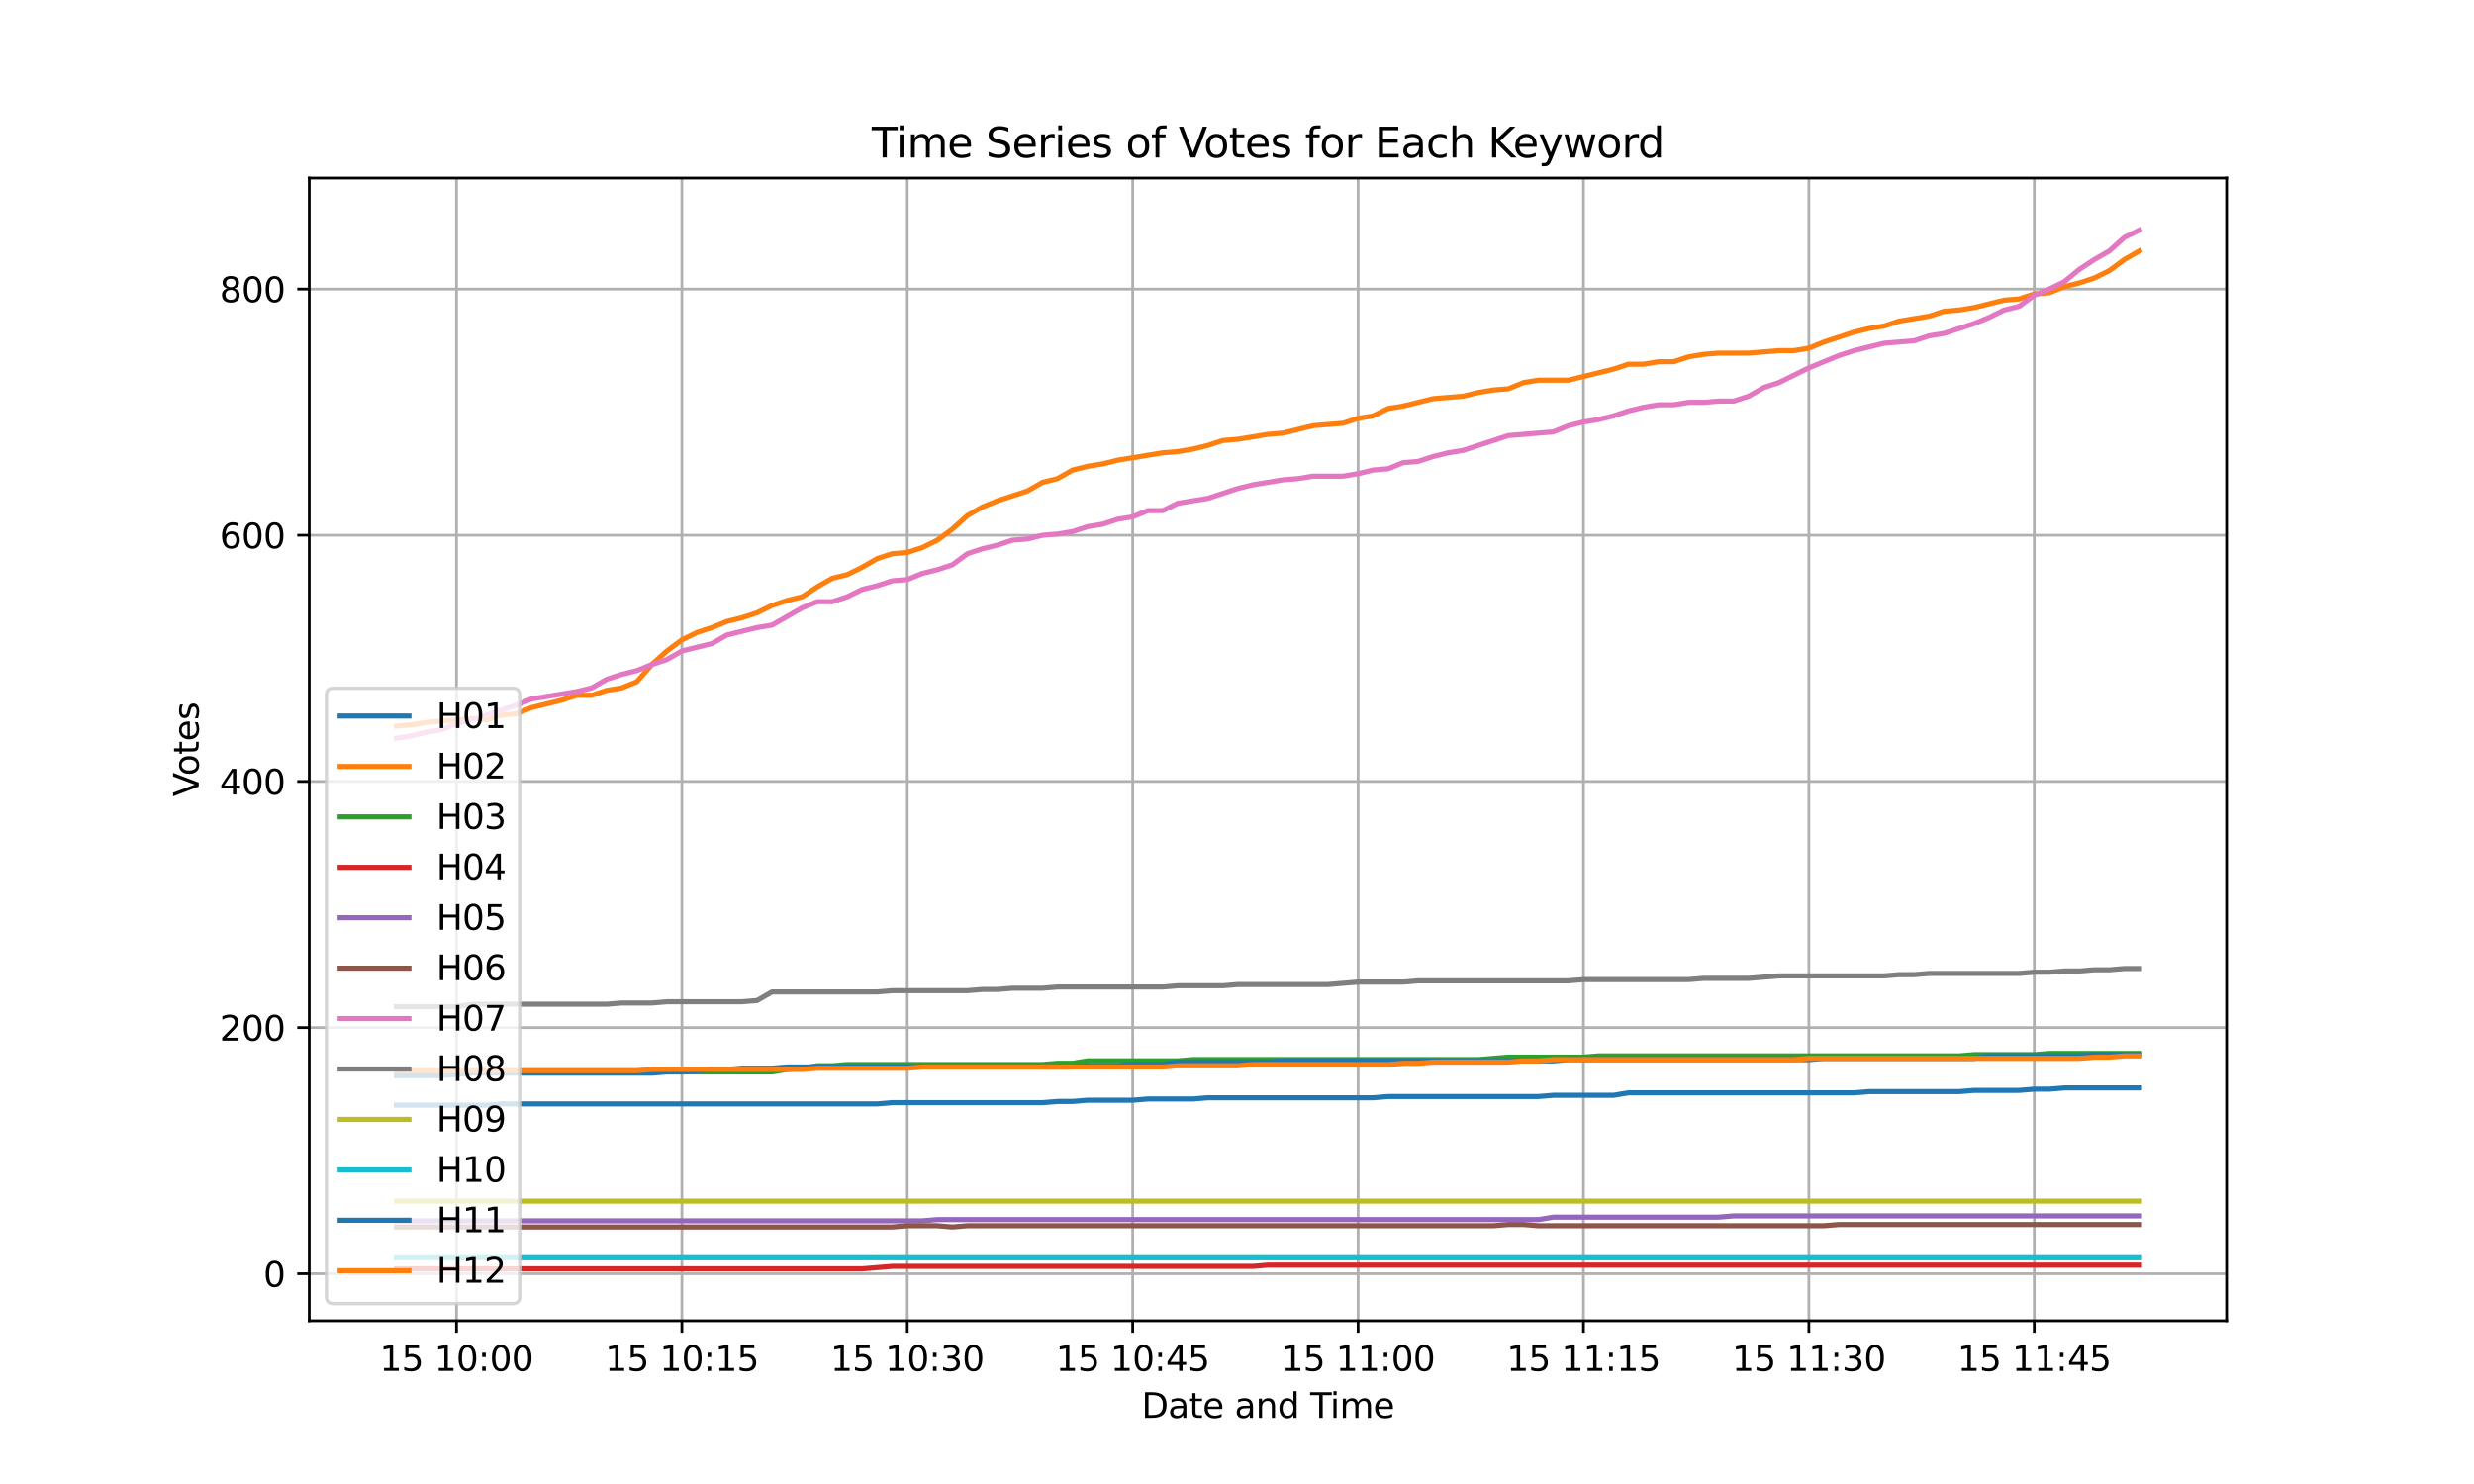 <?xml version="1.0" encoding="utf-8" standalone="no"?>
<!DOCTYPE svg PUBLIC "-//W3C//DTD SVG 1.1//EN"
  "http://www.w3.org/Graphics/SVG/1.1/DTD/svg11.dtd">
<svg xmlns:xlink="http://www.w3.org/1999/xlink" width="720pt" height="432pt" viewBox="0 0 720 432" xmlns="http://www.w3.org/2000/svg" version="1.1">
 <defs>
  <style type="text/css">*{stroke-linejoin: round; stroke-linecap: butt}</style>
 </defs>
 <g id="figure_1">
  <g id="patch_1">
   <path d="M 0 432 
L 720 432 
L 720 0 
L 0 0 
z
" style="fill: #ffffff"/>
  </g>
  <g id="axes_1">
   <g id="patch_2">
    <path d="M 90 384.48 
L 648 384.48 
L 648 51.84 
L 90 51.84 
z
" style="fill: #ffffff"/>
   </g>
   <g id="matplotlib.axis_1">
    <g id="xtick_1">
     <g id="line2d_1">
      <path d="M 132.856 384.48 
L 132.856 51.84 
" clip-path="url(#pb97bf80391)" style="fill: none; stroke: #b0b0b0; stroke-width: 0.8; stroke-linecap: square"/>
     </g>
     <g id="line2d_2">
      <defs>
       <path id="m106077963f" d="M 0 0 
L 0 3.5 
" style="stroke: #000000; stroke-width: 0.8"/>
      </defs>
      <g>
       <use xlink:href="#m106077963f" x="132.856" y="384.48" style="stroke: #000000; stroke-width: 0.8"/>
      </g>
     </g>
     <g id="text_1">
      <!-- 15 10:00 -->
      <g transform="translate(110.495 399.078) scale(0.1 -0.1)">
       <defs>
        <path id="DejaVuSans-31" d="M 794 531 
L 1825 531 
L 1825 4091 
L 703 3866 
L 703 4441 
L 1819 4666 
L 2450 4666 
L 2450 531 
L 3481 531 
L 3481 0 
L 794 0 
L 794 531 
z
" transform="scale(0.016)"/>
        <path id="DejaVuSans-35" d="M 691 4666 
L 3169 4666 
L 3169 4134 
L 1269 4134 
L 1269 2991 
Q 1406 3038 1543 3061 
Q 1681 3084 1819 3084 
Q 2600 3084 3056 2656 
Q 3513 2228 3513 1497 
Q 3513 744 3044 326 
Q 2575 -91 1722 -91 
Q 1428 -91 1123 -41 
Q 819 9 494 109 
L 494 744 
Q 775 591 1075 516 
Q 1375 441 1709 441 
Q 2250 441 2565 725 
Q 2881 1009 2881 1497 
Q 2881 1984 2565 2268 
Q 2250 2553 1709 2553 
Q 1456 2553 1204 2497 
Q 953 2441 691 2322 
L 691 4666 
z
" transform="scale(0.016)"/>
        <path id="DejaVuSans-20" transform="scale(0.016)"/>
        <path id="DejaVuSans-30" d="M 2034 4250 
Q 1547 4250 1301 3770 
Q 1056 3291 1056 2328 
Q 1056 1369 1301 889 
Q 1547 409 2034 409 
Q 2525 409 2770 889 
Q 3016 1369 3016 2328 
Q 3016 3291 2770 3770 
Q 2525 4250 2034 4250 
z
M 2034 4750 
Q 2819 4750 3233 4129 
Q 3647 3509 3647 2328 
Q 3647 1150 3233 529 
Q 2819 -91 2034 -91 
Q 1250 -91 836 529 
Q 422 1150 422 2328 
Q 422 3509 836 4129 
Q 1250 4750 2034 4750 
z
" transform="scale(0.016)"/>
        <path id="DejaVuSans-3a" d="M 750 794 
L 1409 794 
L 1409 0 
L 750 0 
L 750 794 
z
M 750 3309 
L 1409 3309 
L 1409 2516 
L 750 2516 
L 750 3309 
z
" transform="scale(0.016)"/>
       </defs>
       <use xlink:href="#DejaVuSans-31"/>
       <use xlink:href="#DejaVuSans-35" transform="translate(63.623 0)"/>
       <use xlink:href="#DejaVuSans-20" transform="translate(127.246 0)"/>
       <use xlink:href="#DejaVuSans-31" transform="translate(159.033 0)"/>
       <use xlink:href="#DejaVuSans-30" transform="translate(222.656 0)"/>
       <use xlink:href="#DejaVuSans-3a" transform="translate(286.279 0)"/>
       <use xlink:href="#DejaVuSans-30" transform="translate(319.971 0)"/>
       <use xlink:href="#DejaVuSans-30" transform="translate(383.594 0)"/>
      </g>
     </g>
    </g>
    <g id="xtick_2">
     <g id="line2d_3">
      <path d="M 198.451 384.48 
L 198.451 51.84 
" clip-path="url(#pb97bf80391)" style="fill: none; stroke: #b0b0b0; stroke-width: 0.8; stroke-linecap: square"/>
     </g>
     <g id="line2d_4">
      <g>
       <use xlink:href="#m106077963f" x="198.451" y="384.48" style="stroke: #000000; stroke-width: 0.8"/>
      </g>
     </g>
     <g id="text_2">
      <!-- 15 10:15 -->
      <g transform="translate(176.09 399.078) scale(0.1 -0.1)">
       <use xlink:href="#DejaVuSans-31"/>
       <use xlink:href="#DejaVuSans-35" transform="translate(63.623 0)"/>
       <use xlink:href="#DejaVuSans-20" transform="translate(127.246 0)"/>
       <use xlink:href="#DejaVuSans-31" transform="translate(159.033 0)"/>
       <use xlink:href="#DejaVuSans-30" transform="translate(222.656 0)"/>
       <use xlink:href="#DejaVuSans-3a" transform="translate(286.279 0)"/>
       <use xlink:href="#DejaVuSans-31" transform="translate(319.971 0)"/>
       <use xlink:href="#DejaVuSans-35" transform="translate(383.594 0)"/>
      </g>
     </g>
    </g>
    <g id="xtick_3">
     <g id="line2d_5">
      <path d="M 264.047 384.48 
L 264.047 51.84 
" clip-path="url(#pb97bf80391)" style="fill: none; stroke: #b0b0b0; stroke-width: 0.8; stroke-linecap: square"/>
     </g>
     <g id="line2d_6">
      <g>
       <use xlink:href="#m106077963f" x="264.047" y="384.48" style="stroke: #000000; stroke-width: 0.8"/>
      </g>
     </g>
     <g id="text_3">
      <!-- 15 10:30 -->
      <g transform="translate(241.686 399.078) scale(0.1 -0.1)">
       <defs>
        <path id="DejaVuSans-33" d="M 2597 2516 
Q 3050 2419 3304 2112 
Q 3559 1806 3559 1356 
Q 3559 666 3084 287 
Q 2609 -91 1734 -91 
Q 1441 -91 1130 -33 
Q 819 25 488 141 
L 488 750 
Q 750 597 1062 519 
Q 1375 441 1716 441 
Q 2309 441 2620 675 
Q 2931 909 2931 1356 
Q 2931 1769 2642 2001 
Q 2353 2234 1838 2234 
L 1294 2234 
L 1294 2753 
L 1863 2753 
Q 2328 2753 2575 2939 
Q 2822 3125 2822 3475 
Q 2822 3834 2567 4026 
Q 2313 4219 1838 4219 
Q 1578 4219 1281 4162 
Q 984 4106 628 3988 
L 628 4550 
Q 988 4650 1302 4700 
Q 1616 4750 1894 4750 
Q 2613 4750 3031 4423 
Q 3450 4097 3450 3541 
Q 3450 3153 3228 2886 
Q 3006 2619 2597 2516 
z
" transform="scale(0.016)"/>
       </defs>
       <use xlink:href="#DejaVuSans-31"/>
       <use xlink:href="#DejaVuSans-35" transform="translate(63.623 0)"/>
       <use xlink:href="#DejaVuSans-20" transform="translate(127.246 0)"/>
       <use xlink:href="#DejaVuSans-31" transform="translate(159.033 0)"/>
       <use xlink:href="#DejaVuSans-30" transform="translate(222.656 0)"/>
       <use xlink:href="#DejaVuSans-3a" transform="translate(286.279 0)"/>
       <use xlink:href="#DejaVuSans-33" transform="translate(319.971 0)"/>
       <use xlink:href="#DejaVuSans-30" transform="translate(383.594 0)"/>
      </g>
     </g>
    </g>
    <g id="xtick_4">
     <g id="line2d_7">
      <path d="M 329.643 384.48 
L 329.643 51.84 
" clip-path="url(#pb97bf80391)" style="fill: none; stroke: #b0b0b0; stroke-width: 0.8; stroke-linecap: square"/>
     </g>
     <g id="line2d_8">
      <g>
       <use xlink:href="#m106077963f" x="329.643" y="384.48" style="stroke: #000000; stroke-width: 0.8"/>
      </g>
     </g>
     <g id="text_4">
      <!-- 15 10:45 -->
      <g transform="translate(307.282 399.078) scale(0.1 -0.1)">
       <defs>
        <path id="DejaVuSans-34" d="M 2419 4116 
L 825 1625 
L 2419 1625 
L 2419 4116 
z
M 2253 4666 
L 3047 4666 
L 3047 1625 
L 3713 1625 
L 3713 1100 
L 3047 1100 
L 3047 0 
L 2419 0 
L 2419 1100 
L 313 1100 
L 313 1709 
L 2253 4666 
z
" transform="scale(0.016)"/>
       </defs>
       <use xlink:href="#DejaVuSans-31"/>
       <use xlink:href="#DejaVuSans-35" transform="translate(63.623 0)"/>
       <use xlink:href="#DejaVuSans-20" transform="translate(127.246 0)"/>
       <use xlink:href="#DejaVuSans-31" transform="translate(159.033 0)"/>
       <use xlink:href="#DejaVuSans-30" transform="translate(222.656 0)"/>
       <use xlink:href="#DejaVuSans-3a" transform="translate(286.279 0)"/>
       <use xlink:href="#DejaVuSans-34" transform="translate(319.971 0)"/>
       <use xlink:href="#DejaVuSans-35" transform="translate(383.594 0)"/>
      </g>
     </g>
    </g>
    <g id="xtick_5">
     <g id="line2d_9">
      <path d="M 395.238 384.48 
L 395.238 51.84 
" clip-path="url(#pb97bf80391)" style="fill: none; stroke: #b0b0b0; stroke-width: 0.8; stroke-linecap: square"/>
     </g>
     <g id="line2d_10">
      <g>
       <use xlink:href="#m106077963f" x="395.238" y="384.48" style="stroke: #000000; stroke-width: 0.8"/>
      </g>
     </g>
     <g id="text_5">
      <!-- 15 11:00 -->
      <g transform="translate(372.877 399.078) scale(0.1 -0.1)">
       <use xlink:href="#DejaVuSans-31"/>
       <use xlink:href="#DejaVuSans-35" transform="translate(63.623 0)"/>
       <use xlink:href="#DejaVuSans-20" transform="translate(127.246 0)"/>
       <use xlink:href="#DejaVuSans-31" transform="translate(159.033 0)"/>
       <use xlink:href="#DejaVuSans-31" transform="translate(222.656 0)"/>
       <use xlink:href="#DejaVuSans-3a" transform="translate(286.279 0)"/>
       <use xlink:href="#DejaVuSans-30" transform="translate(319.971 0)"/>
       <use xlink:href="#DejaVuSans-30" transform="translate(383.594 0)"/>
      </g>
     </g>
    </g>
    <g id="xtick_6">
     <g id="line2d_11">
      <path d="M 460.834 384.48 
L 460.834 51.84 
" clip-path="url(#pb97bf80391)" style="fill: none; stroke: #b0b0b0; stroke-width: 0.8; stroke-linecap: square"/>
     </g>
     <g id="line2d_12">
      <g>
       <use xlink:href="#m106077963f" x="460.834" y="384.48" style="stroke: #000000; stroke-width: 0.8"/>
      </g>
     </g>
     <g id="text_6">
      <!-- 15 11:15 -->
      <g transform="translate(438.473 399.078) scale(0.1 -0.1)">
       <use xlink:href="#DejaVuSans-31"/>
       <use xlink:href="#DejaVuSans-35" transform="translate(63.623 0)"/>
       <use xlink:href="#DejaVuSans-20" transform="translate(127.246 0)"/>
       <use xlink:href="#DejaVuSans-31" transform="translate(159.033 0)"/>
       <use xlink:href="#DejaVuSans-31" transform="translate(222.656 0)"/>
       <use xlink:href="#DejaVuSans-3a" transform="translate(286.279 0)"/>
       <use xlink:href="#DejaVuSans-31" transform="translate(319.971 0)"/>
       <use xlink:href="#DejaVuSans-35" transform="translate(383.594 0)"/>
      </g>
     </g>
    </g>
    <g id="xtick_7">
     <g id="line2d_13">
      <path d="M 526.429 384.48 
L 526.429 51.84 
" clip-path="url(#pb97bf80391)" style="fill: none; stroke: #b0b0b0; stroke-width: 0.8; stroke-linecap: square"/>
     </g>
     <g id="line2d_14">
      <g>
       <use xlink:href="#m106077963f" x="526.429" y="384.48" style="stroke: #000000; stroke-width: 0.8"/>
      </g>
     </g>
     <g id="text_7">
      <!-- 15 11:30 -->
      <g transform="translate(504.069 399.078) scale(0.1 -0.1)">
       <use xlink:href="#DejaVuSans-31"/>
       <use xlink:href="#DejaVuSans-35" transform="translate(63.623 0)"/>
       <use xlink:href="#DejaVuSans-20" transform="translate(127.246 0)"/>
       <use xlink:href="#DejaVuSans-31" transform="translate(159.033 0)"/>
       <use xlink:href="#DejaVuSans-31" transform="translate(222.656 0)"/>
       <use xlink:href="#DejaVuSans-3a" transform="translate(286.279 0)"/>
       <use xlink:href="#DejaVuSans-33" transform="translate(319.971 0)"/>
       <use xlink:href="#DejaVuSans-30" transform="translate(383.594 0)"/>
      </g>
     </g>
    </g>
    <g id="xtick_8">
     <g id="line2d_15">
      <path d="M 592.025 384.48 
L 592.025 51.84 
" clip-path="url(#pb97bf80391)" style="fill: none; stroke: #b0b0b0; stroke-width: 0.8; stroke-linecap: square"/>
     </g>
     <g id="line2d_16">
      <g>
       <use xlink:href="#m106077963f" x="592.025" y="384.48" style="stroke: #000000; stroke-width: 0.8"/>
      </g>
     </g>
     <g id="text_8">
      <!-- 15 11:45 -->
      <g transform="translate(569.664 399.078) scale(0.1 -0.1)">
       <use xlink:href="#DejaVuSans-31"/>
       <use xlink:href="#DejaVuSans-35" transform="translate(63.623 0)"/>
       <use xlink:href="#DejaVuSans-20" transform="translate(127.246 0)"/>
       <use xlink:href="#DejaVuSans-31" transform="translate(159.033 0)"/>
       <use xlink:href="#DejaVuSans-31" transform="translate(222.656 0)"/>
       <use xlink:href="#DejaVuSans-3a" transform="translate(286.279 0)"/>
       <use xlink:href="#DejaVuSans-34" transform="translate(319.971 0)"/>
       <use xlink:href="#DejaVuSans-35" transform="translate(383.594 0)"/>
      </g>
     </g>
    </g>
    <g id="text_9">
     <!-- Date and Time -->
     <g transform="translate(332.23 412.757) scale(0.1 -0.1)">
      <defs>
       <path id="DejaVuSans-44" d="M 1259 4147 
L 1259 519 
L 2022 519 
Q 2988 519 3436 956 
Q 3884 1394 3884 2338 
Q 3884 3275 3436 3711 
Q 2988 4147 2022 4147 
L 1259 4147 
z
M 628 4666 
L 1925 4666 
Q 3281 4666 3915 4102 
Q 4550 3538 4550 2338 
Q 4550 1131 3912 565 
Q 3275 0 1925 0 
L 628 0 
L 628 4666 
z
" transform="scale(0.016)"/>
       <path id="DejaVuSans-61" d="M 2194 1759 
Q 1497 1759 1228 1600 
Q 959 1441 959 1056 
Q 959 750 1161 570 
Q 1363 391 1709 391 
Q 2188 391 2477 730 
Q 2766 1069 2766 1631 
L 2766 1759 
L 2194 1759 
z
M 3341 1997 
L 3341 0 
L 2766 0 
L 2766 531 
Q 2569 213 2275 61 
Q 1981 -91 1556 -91 
Q 1019 -91 701 211 
Q 384 513 384 1019 
Q 384 1609 779 1909 
Q 1175 2209 1959 2209 
L 2766 2209 
L 2766 2266 
Q 2766 2663 2505 2880 
Q 2244 3097 1772 3097 
Q 1472 3097 1187 3025 
Q 903 2953 641 2809 
L 641 3341 
Q 956 3463 1253 3523 
Q 1550 3584 1831 3584 
Q 2591 3584 2966 3190 
Q 3341 2797 3341 1997 
z
" transform="scale(0.016)"/>
       <path id="DejaVuSans-74" d="M 1172 4494 
L 1172 3500 
L 2356 3500 
L 2356 3053 
L 1172 3053 
L 1172 1153 
Q 1172 725 1289 603 
Q 1406 481 1766 481 
L 2356 481 
L 2356 0 
L 1766 0 
Q 1100 0 847 248 
Q 594 497 594 1153 
L 594 3053 
L 172 3053 
L 172 3500 
L 594 3500 
L 594 4494 
L 1172 4494 
z
" transform="scale(0.016)"/>
       <path id="DejaVuSans-65" d="M 3597 1894 
L 3597 1613 
L 953 1613 
Q 991 1019 1311 708 
Q 1631 397 2203 397 
Q 2534 397 2845 478 
Q 3156 559 3463 722 
L 3463 178 
Q 3153 47 2828 -22 
Q 2503 -91 2169 -91 
Q 1331 -91 842 396 
Q 353 884 353 1716 
Q 353 2575 817 3079 
Q 1281 3584 2069 3584 
Q 2775 3584 3186 3129 
Q 3597 2675 3597 1894 
z
M 3022 2063 
Q 3016 2534 2758 2815 
Q 2500 3097 2075 3097 
Q 1594 3097 1305 2825 
Q 1016 2553 972 2059 
L 3022 2063 
z
" transform="scale(0.016)"/>
       <path id="DejaVuSans-6e" d="M 3513 2113 
L 3513 0 
L 2938 0 
L 2938 2094 
Q 2938 2591 2744 2837 
Q 2550 3084 2163 3084 
Q 1697 3084 1428 2787 
Q 1159 2491 1159 1978 
L 1159 0 
L 581 0 
L 581 3500 
L 1159 3500 
L 1159 2956 
Q 1366 3272 1645 3428 
Q 1925 3584 2291 3584 
Q 2894 3584 3203 3211 
Q 3513 2838 3513 2113 
z
" transform="scale(0.016)"/>
       <path id="DejaVuSans-64" d="M 2906 2969 
L 2906 4863 
L 3481 4863 
L 3481 0 
L 2906 0 
L 2906 525 
Q 2725 213 2448 61 
Q 2172 -91 1784 -91 
Q 1150 -91 751 415 
Q 353 922 353 1747 
Q 353 2572 751 3078 
Q 1150 3584 1784 3584 
Q 2172 3584 2448 3432 
Q 2725 3281 2906 2969 
z
M 947 1747 
Q 947 1113 1208 752 
Q 1469 391 1925 391 
Q 2381 391 2643 752 
Q 2906 1113 2906 1747 
Q 2906 2381 2643 2742 
Q 2381 3103 1925 3103 
Q 1469 3103 1208 2742 
Q 947 2381 947 1747 
z
" transform="scale(0.016)"/>
       <path id="DejaVuSans-54" d="M -19 4666 
L 3928 4666 
L 3928 4134 
L 2272 4134 
L 2272 0 
L 1638 0 
L 1638 4134 
L -19 4134 
L -19 4666 
z
" transform="scale(0.016)"/>
       <path id="DejaVuSans-69" d="M 603 3500 
L 1178 3500 
L 1178 0 
L 603 0 
L 603 3500 
z
M 603 4863 
L 1178 4863 
L 1178 4134 
L 603 4134 
L 603 4863 
z
" transform="scale(0.016)"/>
       <path id="DejaVuSans-6d" d="M 3328 2828 
Q 3544 3216 3844 3400 
Q 4144 3584 4550 3584 
Q 5097 3584 5394 3201 
Q 5691 2819 5691 2113 
L 5691 0 
L 5113 0 
L 5113 2094 
Q 5113 2597 4934 2840 
Q 4756 3084 4391 3084 
Q 3944 3084 3684 2787 
Q 3425 2491 3425 1978 
L 3425 0 
L 2847 0 
L 2847 2094 
Q 2847 2600 2669 2842 
Q 2491 3084 2119 3084 
Q 1678 3084 1418 2786 
Q 1159 2488 1159 1978 
L 1159 0 
L 581 0 
L 581 3500 
L 1159 3500 
L 1159 2956 
Q 1356 3278 1631 3431 
Q 1906 3584 2284 3584 
Q 2666 3584 2933 3390 
Q 3200 3197 3328 2828 
z
" transform="scale(0.016)"/>
      </defs>
      <use xlink:href="#DejaVuSans-44"/>
      <use xlink:href="#DejaVuSans-61" transform="translate(77.002 0)"/>
      <use xlink:href="#DejaVuSans-74" transform="translate(138.281 0)"/>
      <use xlink:href="#DejaVuSans-65" transform="translate(177.49 0)"/>
      <use xlink:href="#DejaVuSans-20" transform="translate(239.014 0)"/>
      <use xlink:href="#DejaVuSans-61" transform="translate(270.801 0)"/>
      <use xlink:href="#DejaVuSans-6e" transform="translate(332.08 0)"/>
      <use xlink:href="#DejaVuSans-64" transform="translate(395.459 0)"/>
      <use xlink:href="#DejaVuSans-20" transform="translate(458.936 0)"/>
      <use xlink:href="#DejaVuSans-54" transform="translate(490.723 0)"/>
      <use xlink:href="#DejaVuSans-69" transform="translate(548.682 0)"/>
      <use xlink:href="#DejaVuSans-6d" transform="translate(576.465 0)"/>
      <use xlink:href="#DejaVuSans-65" transform="translate(673.877 0)"/>
     </g>
    </g>
   </g>
   <g id="matplotlib.axis_2">
    <g id="ytick_1">
     <g id="line2d_17">
      <path d="M 90 370.793 
L 648 370.793 
" clip-path="url(#pb97bf80391)" style="fill: none; stroke: #b0b0b0; stroke-width: 0.8; stroke-linecap: square"/>
     </g>
     <g id="line2d_18">
      <defs>
       <path id="m6773880aab" d="M 0 0 
L -3.5 0 
" style="stroke: #000000; stroke-width: 0.8"/>
      </defs>
      <g>
       <use xlink:href="#m6773880aab" x="90" y="370.793" style="stroke: #000000; stroke-width: 0.8"/>
      </g>
     </g>
     <g id="text_10">
      <!-- 0 -->
      <g transform="translate(76.638 374.592) scale(0.1 -0.1)">
       <use xlink:href="#DejaVuSans-30"/>
      </g>
     </g>
    </g>
    <g id="ytick_2">
     <g id="line2d_19">
      <path d="M 90 299.134 
L 648 299.134 
" clip-path="url(#pb97bf80391)" style="fill: none; stroke: #b0b0b0; stroke-width: 0.8; stroke-linecap: square"/>
     </g>
     <g id="line2d_20">
      <g>
       <use xlink:href="#m6773880aab" x="90" y="299.134" style="stroke: #000000; stroke-width: 0.8"/>
      </g>
     </g>
     <g id="text_11">
      <!-- 200 -->
      <g transform="translate(63.913 302.934) scale(0.1 -0.1)">
       <defs>
        <path id="DejaVuSans-32" d="M 1228 531 
L 3431 531 
L 3431 0 
L 469 0 
L 469 531 
Q 828 903 1448 1529 
Q 2069 2156 2228 2338 
Q 2531 2678 2651 2914 
Q 2772 3150 2772 3378 
Q 2772 3750 2511 3984 
Q 2250 4219 1831 4219 
Q 1534 4219 1204 4116 
Q 875 4013 500 3803 
L 500 4441 
Q 881 4594 1212 4672 
Q 1544 4750 1819 4750 
Q 2544 4750 2975 4387 
Q 3406 4025 3406 3419 
Q 3406 3131 3298 2873 
Q 3191 2616 2906 2266 
Q 2828 2175 2409 1742 
Q 1991 1309 1228 531 
z
" transform="scale(0.016)"/>
       </defs>
       <use xlink:href="#DejaVuSans-32"/>
       <use xlink:href="#DejaVuSans-30" transform="translate(63.623 0)"/>
       <use xlink:href="#DejaVuSans-30" transform="translate(127.246 0)"/>
      </g>
     </g>
    </g>
    <g id="ytick_3">
     <g id="line2d_21">
      <path d="M 90 227.476 
L 648 227.476 
" clip-path="url(#pb97bf80391)" style="fill: none; stroke: #b0b0b0; stroke-width: 0.8; stroke-linecap: square"/>
     </g>
     <g id="line2d_22">
      <g>
       <use xlink:href="#m6773880aab" x="90" y="227.476" style="stroke: #000000; stroke-width: 0.8"/>
      </g>
     </g>
     <g id="text_12">
      <!-- 400 -->
      <g transform="translate(63.913 231.275) scale(0.1 -0.1)">
       <use xlink:href="#DejaVuSans-34"/>
       <use xlink:href="#DejaVuSans-30" transform="translate(63.623 0)"/>
       <use xlink:href="#DejaVuSans-30" transform="translate(127.246 0)"/>
      </g>
     </g>
    </g>
    <g id="ytick_4">
     <g id="line2d_23">
      <path d="M 90 155.817 
L 648 155.817 
" clip-path="url(#pb97bf80391)" style="fill: none; stroke: #b0b0b0; stroke-width: 0.8; stroke-linecap: square"/>
     </g>
     <g id="line2d_24">
      <g>
       <use xlink:href="#m6773880aab" x="90" y="155.817" style="stroke: #000000; stroke-width: 0.8"/>
      </g>
     </g>
     <g id="text_13">
      <!-- 600 -->
      <g transform="translate(63.913 159.616) scale(0.1 -0.1)">
       <defs>
        <path id="DejaVuSans-36" d="M 2113 2584 
Q 1688 2584 1439 2293 
Q 1191 2003 1191 1497 
Q 1191 994 1439 701 
Q 1688 409 2113 409 
Q 2538 409 2786 701 
Q 3034 994 3034 1497 
Q 3034 2003 2786 2293 
Q 2538 2584 2113 2584 
z
M 3366 4563 
L 3366 3988 
Q 3128 4100 2886 4159 
Q 2644 4219 2406 4219 
Q 1781 4219 1451 3797 
Q 1122 3375 1075 2522 
Q 1259 2794 1537 2939 
Q 1816 3084 2150 3084 
Q 2853 3084 3261 2657 
Q 3669 2231 3669 1497 
Q 3669 778 3244 343 
Q 2819 -91 2113 -91 
Q 1303 -91 875 529 
Q 447 1150 447 2328 
Q 447 3434 972 4092 
Q 1497 4750 2381 4750 
Q 2619 4750 2861 4703 
Q 3103 4656 3366 4563 
z
" transform="scale(0.016)"/>
       </defs>
       <use xlink:href="#DejaVuSans-36"/>
       <use xlink:href="#DejaVuSans-30" transform="translate(63.623 0)"/>
       <use xlink:href="#DejaVuSans-30" transform="translate(127.246 0)"/>
      </g>
     </g>
    </g>
    <g id="ytick_5">
     <g id="line2d_25">
      <path d="M 90 84.158 
L 648 84.158 
" clip-path="url(#pb97bf80391)" style="fill: none; stroke: #b0b0b0; stroke-width: 0.8; stroke-linecap: square"/>
     </g>
     <g id="line2d_26">
      <g>
       <use xlink:href="#m6773880aab" x="90" y="84.158" style="stroke: #000000; stroke-width: 0.8"/>
      </g>
     </g>
     <g id="text_14">
      <!-- 800 -->
      <g transform="translate(63.913 87.957) scale(0.1 -0.1)">
       <defs>
        <path id="DejaVuSans-38" d="M 2034 2216 
Q 1584 2216 1326 1975 
Q 1069 1734 1069 1313 
Q 1069 891 1326 650 
Q 1584 409 2034 409 
Q 2484 409 2743 651 
Q 3003 894 3003 1313 
Q 3003 1734 2745 1975 
Q 2488 2216 2034 2216 
z
M 1403 2484 
Q 997 2584 770 2862 
Q 544 3141 544 3541 
Q 544 4100 942 4425 
Q 1341 4750 2034 4750 
Q 2731 4750 3128 4425 
Q 3525 4100 3525 3541 
Q 3525 3141 3298 2862 
Q 3072 2584 2669 2484 
Q 3125 2378 3379 2068 
Q 3634 1759 3634 1313 
Q 3634 634 3220 271 
Q 2806 -91 2034 -91 
Q 1263 -91 848 271 
Q 434 634 434 1313 
Q 434 1759 690 2068 
Q 947 2378 1403 2484 
z
M 1172 3481 
Q 1172 3119 1398 2916 
Q 1625 2713 2034 2713 
Q 2441 2713 2670 2916 
Q 2900 3119 2900 3481 
Q 2900 3844 2670 4047 
Q 2441 4250 2034 4250 
Q 1625 4250 1398 4047 
Q 1172 3844 1172 3481 
z
" transform="scale(0.016)"/>
       </defs>
       <use xlink:href="#DejaVuSans-38"/>
       <use xlink:href="#DejaVuSans-30" transform="translate(63.623 0)"/>
       <use xlink:href="#DejaVuSans-30" transform="translate(127.246 0)"/>
      </g>
     </g>
    </g>
    <g id="text_15">
     <!-- Votes -->
     <g transform="translate(57.833 231.894) rotate(-90) scale(0.1 -0.1)">
      <defs>
       <path id="DejaVuSans-56" d="M 1831 0 
L 50 4666 
L 709 4666 
L 2188 738 
L 3669 4666 
L 4325 4666 
L 2547 0 
L 1831 0 
z
" transform="scale(0.016)"/>
       <path id="DejaVuSans-6f" d="M 1959 3097 
Q 1497 3097 1228 2736 
Q 959 2375 959 1747 
Q 959 1119 1226 758 
Q 1494 397 1959 397 
Q 2419 397 2687 759 
Q 2956 1122 2956 1747 
Q 2956 2369 2687 2733 
Q 2419 3097 1959 3097 
z
M 1959 3584 
Q 2709 3584 3137 3096 
Q 3566 2609 3566 1747 
Q 3566 888 3137 398 
Q 2709 -91 1959 -91 
Q 1206 -91 779 398 
Q 353 888 353 1747 
Q 353 2609 779 3096 
Q 1206 3584 1959 3584 
z
" transform="scale(0.016)"/>
       <path id="DejaVuSans-73" d="M 2834 3397 
L 2834 2853 
Q 2591 2978 2328 3040 
Q 2066 3103 1784 3103 
Q 1356 3103 1142 2972 
Q 928 2841 928 2578 
Q 928 2378 1081 2264 
Q 1234 2150 1697 2047 
L 1894 2003 
Q 2506 1872 2764 1633 
Q 3022 1394 3022 966 
Q 3022 478 2636 193 
Q 2250 -91 1575 -91 
Q 1294 -91 989 -36 
Q 684 19 347 128 
L 347 722 
Q 666 556 975 473 
Q 1284 391 1588 391 
Q 1994 391 2212 530 
Q 2431 669 2431 922 
Q 2431 1156 2273 1281 
Q 2116 1406 1581 1522 
L 1381 1569 
Q 847 1681 609 1914 
Q 372 2147 372 2553 
Q 372 3047 722 3315 
Q 1072 3584 1716 3584 
Q 2034 3584 2315 3537 
Q 2597 3491 2834 3397 
z
" transform="scale(0.016)"/>
      </defs>
      <use xlink:href="#DejaVuSans-56"/>
      <use xlink:href="#DejaVuSans-6f" transform="translate(60.658 0)"/>
      <use xlink:href="#DejaVuSans-74" transform="translate(121.84 0)"/>
      <use xlink:href="#DejaVuSans-65" transform="translate(161.049 0)"/>
      <use xlink:href="#DejaVuSans-73" transform="translate(222.572 0)"/>
     </g>
    </g>
   </g>
   <g id="line2d_27">
    <path d="M 115.364 321.707 
L 119.737 321.707 
L 124.11 321.707 
L 128.483 321.707 
L 132.856 321.707 
L 137.229 321.707 
L 141.602 321.707 
L 145.975 321.349 
L 150.348 321.349 
L 154.721 321.349 
L 159.094 321.349 
L 163.467 321.349 
L 167.84 321.349 
L 172.213 321.349 
L 176.586 321.349 
L 180.959 321.349 
L 185.332 321.349 
L 189.705 321.349 
L 194.078 321.349 
L 198.451 321.349 
L 202.824 321.349 
L 207.197 321.349 
L 211.571 321.349 
L 215.944 321.349 
L 220.317 321.349 
L 224.69 321.349 
L 229.063 321.349 
L 233.436 321.349 
L 237.809 321.349 
L 242.182 321.349 
L 246.555 321.349 
L 250.928 321.349 
L 255.301 321.349 
L 259.674 320.99 
L 264.047 320.99 
L 268.42 320.99 
L 272.793 320.99 
L 277.166 320.99 
L 281.539 320.99 
L 285.912 320.99 
L 290.285 320.99 
L 294.658 320.99 
L 299.031 320.99 
L 303.404 320.99 
L 307.777 320.632 
L 312.15 320.632 
L 316.524 320.274 
L 320.897 320.274 
L 325.27 320.274 
L 329.643 320.274 
L 334.016 319.915 
L 338.389 319.915 
L 342.762 319.915 
L 347.135 319.915 
L 351.508 319.557 
L 355.881 319.557 
L 360.254 319.557 
L 364.627 319.557 
L 369 319.557 
L 373.373 319.557 
L 377.746 319.557 
L 382.119 319.557 
L 386.492 319.557 
L 390.865 319.557 
L 395.238 319.557 
L 399.611 319.557 
L 403.984 319.199 
L 408.357 319.199 
L 412.73 319.199 
L 417.103 319.199 
L 421.476 319.199 
L 425.85 319.199 
L 430.223 319.199 
L 434.596 319.199 
L 438.969 319.199 
L 443.342 319.199 
L 447.715 319.199 
L 452.088 318.841 
L 456.461 318.841 
L 460.834 318.841 
L 465.207 318.841 
L 469.58 318.841 
L 473.953 318.124 
L 478.326 318.124 
L 482.699 318.124 
L 487.072 318.124 
L 491.445 318.124 
L 495.818 318.124 
L 500.191 318.124 
L 504.564 318.124 
L 508.937 318.124 
L 513.31 318.124 
L 517.683 318.124 
L 522.056 318.124 
L 526.429 318.124 
L 530.803 318.124 
L 535.176 318.124 
L 539.549 318.124 
L 543.922 317.766 
L 548.295 317.766 
L 552.668 317.766 
L 557.041 317.766 
L 561.414 317.766 
L 565.787 317.766 
L 570.16 317.766 
L 574.533 317.407 
L 578.906 317.407 
L 583.279 317.407 
L 587.652 317.407 
L 592.025 317.049 
L 596.398 317.049 
L 600.771 316.691 
L 605.144 316.691 
L 609.517 316.691 
L 613.89 316.691 
L 618.263 316.691 
L 622.636 316.691 
" clip-path="url(#pb97bf80391)" style="fill: none; stroke: #1f77b4; stroke-width: 1.5; stroke-linecap: square"/>
   </g>
   <g id="line2d_28">
    <path d="M 115.364 211.352 
L 119.737 210.994 
L 124.11 210.278 
L 128.483 209.919 
L 132.856 209.561 
L 137.229 209.203 
L 141.602 209.561 
L 145.975 208.128 
L 150.348 207.769 
L 154.721 205.978 
L 159.094 204.903 
L 163.467 203.828 
L 167.84 202.395 
L 172.213 202.395 
L 176.586 200.962 
L 180.959 200.245 
L 185.332 198.454 
L 189.705 193.438 
L 194.078 189.496 
L 198.451 186.272 
L 202.824 184.122 
L 207.197 182.689 
L 211.571 180.897 
L 215.944 179.823 
L 220.317 178.389 
L 224.69 176.24 
L 229.063 174.806 
L 233.436 173.732 
L 237.809 170.865 
L 242.182 168.357 
L 246.555 167.282 
L 250.928 165.133 
L 255.301 162.624 
L 259.674 161.191 
L 264.047 160.833 
L 268.42 159.4 
L 272.793 157.25 
L 277.166 154.025 
L 281.539 150.084 
L 285.912 147.576 
L 290.285 145.785 
L 294.658 144.351 
L 299.031 142.918 
L 303.404 140.41 
L 307.777 139.335 
L 312.15 136.827 
L 316.524 135.752 
L 320.897 135.036 
L 325.27 133.961 
L 329.643 133.244 
L 334.016 132.528 
L 338.389 131.811 
L 342.762 131.453 
L 347.135 130.736 
L 351.508 129.661 
L 355.881 128.228 
L 360.254 127.87 
L 364.627 127.153 
L 369 126.437 
L 373.373 126.078 
L 377.746 125.004 
L 382.119 123.929 
L 386.492 123.57 
L 390.865 123.212 
L 395.238 121.779 
L 399.611 121.062 
L 403.984 118.913 
L 408.357 118.196 
L 412.73 117.121 
L 417.103 116.046 
L 421.476 115.688 
L 425.85 115.33 
L 430.223 114.255 
L 434.596 113.538 
L 438.969 113.18 
L 443.342 111.388 
L 447.715 110.672 
L 452.088 110.672 
L 456.461 110.672 
L 460.834 109.597 
L 465.207 108.522 
L 469.58 107.447 
L 473.953 106.014 
L 478.326 106.014 
L 482.699 105.297 
L 487.072 105.297 
L 491.445 103.864 
L 495.818 103.148 
L 500.191 102.789 
L 504.564 102.789 
L 508.937 102.789 
L 513.31 102.431 
L 517.683 102.073 
L 522.056 102.073 
L 526.429 101.356 
L 530.803 99.565 
L 535.176 98.132 
L 539.549 96.698 
L 543.922 95.624 
L 548.295 94.907 
L 552.668 93.474 
L 557.041 92.757 
L 561.414 92.041 
L 565.787 90.607 
L 570.16 90.249 
L 574.533 89.533 
L 578.906 88.458 
L 583.279 87.383 
L 587.652 87.024 
L 592.025 85.591 
L 596.398 85.233 
L 600.771 83.442 
L 605.144 82.367 
L 609.517 80.933 
L 613.89 78.784 
L 618.263 75.559 
L 622.636 73.051 
" clip-path="url(#pb97bf80391)" style="fill: none; stroke: #ff7f0e; stroke-width: 1.5; stroke-linecap: square"/>
   </g>
   <g id="line2d_29">
    <path d="M 115.364 312.391 
L 119.737 312.391 
L 124.11 312.033 
L 128.483 312.033 
L 132.856 312.033 
L 137.229 312.033 
L 141.602 312.033 
L 145.975 312.033 
L 150.348 312.033 
L 154.721 312.033 
L 159.094 312.033 
L 163.467 312.033 
L 167.84 312.033 
L 172.213 312.033 
L 176.586 312.033 
L 180.959 312.033 
L 185.332 312.033 
L 189.705 312.033 
L 194.078 312.033 
L 198.451 312.033 
L 202.824 312.033 
L 207.197 312.033 
L 211.571 312.033 
L 215.944 312.033 
L 220.317 312.033 
L 224.69 312.033 
L 229.063 311.316 
L 233.436 310.958 
L 237.809 310.242 
L 242.182 310.242 
L 246.555 309.883 
L 250.928 309.883 
L 255.301 309.883 
L 259.674 309.883 
L 264.047 309.883 
L 268.42 309.883 
L 272.793 309.883 
L 277.166 309.883 
L 281.539 309.883 
L 285.912 309.883 
L 290.285 309.883 
L 294.658 309.883 
L 299.031 309.883 
L 303.404 309.883 
L 307.777 309.525 
L 312.15 309.525 
L 316.524 308.808 
L 320.897 308.808 
L 325.27 308.808 
L 329.643 308.808 
L 334.016 308.808 
L 338.389 308.808 
L 342.762 308.808 
L 347.135 308.45 
L 351.508 308.45 
L 355.881 308.45 
L 360.254 308.45 
L 364.627 308.45 
L 369 308.45 
L 373.373 308.45 
L 377.746 308.45 
L 382.119 308.45 
L 386.492 308.45 
L 390.865 308.45 
L 395.238 308.45 
L 399.611 308.45 
L 403.984 308.45 
L 408.357 308.45 
L 412.73 308.45 
L 417.103 308.45 
L 421.476 308.45 
L 425.85 308.45 
L 430.223 308.45 
L 434.596 308.092 
L 438.969 307.733 
L 443.342 307.733 
L 447.715 307.733 
L 452.088 307.733 
L 456.461 307.733 
L 460.834 307.733 
L 465.207 307.375 
L 469.58 307.375 
L 473.953 307.375 
L 478.326 307.375 
L 482.699 307.375 
L 487.072 307.375 
L 491.445 307.375 
L 495.818 307.375 
L 500.191 307.375 
L 504.564 307.375 
L 508.937 307.375 
L 513.31 307.375 
L 517.683 307.375 
L 522.056 307.375 
L 526.429 307.375 
L 530.803 307.375 
L 535.176 307.375 
L 539.549 307.375 
L 543.922 307.375 
L 548.295 307.375 
L 552.668 307.375 
L 557.041 307.375 
L 561.414 307.375 
L 565.787 307.375 
L 570.16 307.375 
L 574.533 307.017 
L 578.906 307.017 
L 583.279 307.017 
L 587.652 307.017 
L 592.025 307.017 
L 596.398 306.659 
L 600.771 306.659 
L 605.144 306.659 
L 609.517 306.659 
L 613.89 306.659 
L 618.263 306.659 
L 622.636 306.659 
" clip-path="url(#pb97bf80391)" style="fill: none; stroke: #2ca02c; stroke-width: 1.5; stroke-linecap: square"/>
   </g>
   <g id="line2d_30">
    <path d="M 115.364 369.36 
L 119.737 369.36 
L 124.11 369.36 
L 128.483 369.36 
L 132.856 369.36 
L 137.229 369.36 
L 141.602 369.36 
L 145.975 369.36 
L 150.348 369.36 
L 154.721 369.36 
L 159.094 369.36 
L 163.467 369.36 
L 167.84 369.36 
L 172.213 369.36 
L 176.586 369.36 
L 180.959 369.36 
L 185.332 369.36 
L 189.705 369.36 
L 194.078 369.36 
L 198.451 369.36 
L 202.824 369.36 
L 207.197 369.36 
L 211.571 369.36 
L 215.944 369.36 
L 220.317 369.36 
L 224.69 369.36 
L 229.063 369.36 
L 233.436 369.36 
L 237.809 369.36 
L 242.182 369.36 
L 246.555 369.36 
L 250.928 369.36 
L 255.301 369.002 
L 259.674 368.643 
L 264.047 368.643 
L 268.42 368.643 
L 272.793 368.643 
L 277.166 368.643 
L 281.539 368.643 
L 285.912 368.643 
L 290.285 368.643 
L 294.658 368.643 
L 299.031 368.643 
L 303.404 368.643 
L 307.777 368.643 
L 312.15 368.643 
L 316.524 368.643 
L 320.897 368.643 
L 325.27 368.643 
L 329.643 368.643 
L 334.016 368.643 
L 338.389 368.643 
L 342.762 368.643 
L 347.135 368.643 
L 351.508 368.643 
L 355.881 368.643 
L 360.254 368.643 
L 364.627 368.643 
L 369 368.285 
L 373.373 368.285 
L 377.746 368.285 
L 382.119 368.285 
L 386.492 368.285 
L 390.865 368.285 
L 395.238 368.285 
L 399.611 368.285 
L 403.984 368.285 
L 408.357 368.285 
L 412.73 368.285 
L 417.103 368.285 
L 421.476 368.285 
L 425.85 368.285 
L 430.223 368.285 
L 434.596 368.285 
L 438.969 368.285 
L 443.342 368.285 
L 447.715 368.285 
L 452.088 368.285 
L 456.461 368.285 
L 460.834 368.285 
L 465.207 368.285 
L 469.58 368.285 
L 473.953 368.285 
L 478.326 368.285 
L 482.699 368.285 
L 487.072 368.285 
L 491.445 368.285 
L 495.818 368.285 
L 500.191 368.285 
L 504.564 368.285 
L 508.937 368.285 
L 513.31 368.285 
L 517.683 368.285 
L 522.056 368.285 
L 526.429 368.285 
L 530.803 368.285 
L 535.176 368.285 
L 539.549 368.285 
L 543.922 368.285 
L 548.295 368.285 
L 552.668 368.285 
L 557.041 368.285 
L 561.414 368.285 
L 565.787 368.285 
L 570.16 368.285 
L 574.533 368.285 
L 578.906 368.285 
L 583.279 368.285 
L 587.652 368.285 
L 592.025 368.285 
L 596.398 368.285 
L 600.771 368.285 
L 605.144 368.285 
L 609.517 368.285 
L 613.89 368.285 
L 618.263 368.285 
L 622.636 368.285 
" clip-path="url(#pb97bf80391)" style="fill: none; stroke: #d62728; stroke-width: 1.5; stroke-linecap: square"/>
   </g>
   <g id="line2d_31">
    <path d="M 115.364 355.387 
L 119.737 355.387 
L 124.11 355.387 
L 128.483 355.387 
L 132.856 355.387 
L 137.229 355.387 
L 141.602 355.387 
L 145.975 355.387 
L 150.348 355.387 
L 154.721 355.387 
L 159.094 355.387 
L 163.467 355.387 
L 167.84 355.387 
L 172.213 355.387 
L 176.586 355.387 
L 180.959 355.387 
L 185.332 355.387 
L 189.705 355.387 
L 194.078 355.387 
L 198.451 355.387 
L 202.824 355.387 
L 207.197 355.387 
L 211.571 355.387 
L 215.944 355.387 
L 220.317 355.387 
L 224.69 355.387 
L 229.063 355.387 
L 233.436 355.387 
L 237.809 355.387 
L 242.182 355.387 
L 246.555 355.387 
L 250.928 355.387 
L 255.301 355.387 
L 259.674 355.387 
L 264.047 355.387 
L 268.42 355.387 
L 272.793 355.028 
L 277.166 355.028 
L 281.539 355.028 
L 285.912 355.028 
L 290.285 355.028 
L 294.658 355.028 
L 299.031 355.028 
L 303.404 355.028 
L 307.777 355.028 
L 312.15 355.028 
L 316.524 355.028 
L 320.897 355.028 
L 325.27 355.028 
L 329.643 355.028 
L 334.016 355.028 
L 338.389 355.028 
L 342.762 355.028 
L 347.135 355.028 
L 351.508 355.028 
L 355.881 355.028 
L 360.254 355.028 
L 364.627 355.028 
L 369 355.028 
L 373.373 355.028 
L 377.746 355.028 
L 382.119 355.028 
L 386.492 355.028 
L 390.865 355.028 
L 395.238 355.028 
L 399.611 355.028 
L 403.984 355.028 
L 408.357 355.028 
L 412.73 355.028 
L 417.103 355.028 
L 421.476 355.028 
L 425.85 355.028 
L 430.223 355.028 
L 434.596 355.028 
L 438.969 355.028 
L 443.342 355.028 
L 447.715 355.028 
L 452.088 354.312 
L 456.461 354.312 
L 460.834 354.312 
L 465.207 354.312 
L 469.58 354.312 
L 473.953 354.312 
L 478.326 354.312 
L 482.699 354.312 
L 487.072 354.312 
L 491.445 354.312 
L 495.818 354.312 
L 500.191 354.312 
L 504.564 353.953 
L 508.937 353.953 
L 513.31 353.953 
L 517.683 353.953 
L 522.056 353.953 
L 526.429 353.953 
L 530.803 353.953 
L 535.176 353.953 
L 539.549 353.953 
L 543.922 353.953 
L 548.295 353.953 
L 552.668 353.953 
L 557.041 353.953 
L 561.414 353.953 
L 565.787 353.953 
L 570.16 353.953 
L 574.533 353.953 
L 578.906 353.953 
L 583.279 353.953 
L 587.652 353.953 
L 592.025 353.953 
L 596.398 353.953 
L 600.771 353.953 
L 605.144 353.953 
L 609.517 353.953 
L 613.89 353.953 
L 618.263 353.953 
L 622.636 353.953 
" clip-path="url(#pb97bf80391)" style="fill: none; stroke: #9467bd; stroke-width: 1.5; stroke-linecap: square"/>
   </g>
   <g id="line2d_32">
    <path d="M 115.364 357.178 
L 119.737 357.178 
L 124.11 357.178 
L 128.483 357.178 
L 132.856 357.178 
L 137.229 357.178 
L 141.602 357.178 
L 145.975 357.178 
L 150.348 357.178 
L 154.721 357.178 
L 159.094 357.178 
L 163.467 357.178 
L 167.84 357.178 
L 172.213 357.178 
L 176.586 357.178 
L 180.959 357.178 
L 185.332 357.178 
L 189.705 357.178 
L 194.078 357.178 
L 198.451 357.178 
L 202.824 357.178 
L 207.197 357.178 
L 211.571 357.178 
L 215.944 357.178 
L 220.317 357.178 
L 224.69 357.178 
L 229.063 357.178 
L 233.436 357.178 
L 237.809 357.178 
L 242.182 357.178 
L 246.555 357.178 
L 250.928 357.178 
L 255.301 357.178 
L 259.674 357.178 
L 264.047 356.82 
L 268.42 356.82 
L 272.793 356.82 
L 277.166 357.178 
L 281.539 356.82 
L 285.912 356.82 
L 290.285 356.82 
L 294.658 356.82 
L 299.031 356.82 
L 303.404 356.82 
L 307.777 356.82 
L 312.15 356.82 
L 316.524 356.82 
L 320.897 356.82 
L 325.27 356.82 
L 329.643 356.82 
L 334.016 356.82 
L 338.389 356.82 
L 342.762 356.82 
L 347.135 356.82 
L 351.508 356.82 
L 355.881 356.82 
L 360.254 356.82 
L 364.627 356.82 
L 369 356.82 
L 373.373 356.82 
L 377.746 356.82 
L 382.119 356.82 
L 386.492 356.82 
L 390.865 356.82 
L 395.238 356.82 
L 399.611 356.82 
L 403.984 356.82 
L 408.357 356.82 
L 412.73 356.82 
L 417.103 356.82 
L 421.476 356.82 
L 425.85 356.82 
L 430.223 356.82 
L 434.596 356.82 
L 438.969 356.461 
L 443.342 356.461 
L 447.715 356.82 
L 452.088 356.82 
L 456.461 356.82 
L 460.834 356.82 
L 465.207 356.82 
L 469.58 356.82 
L 473.953 356.82 
L 478.326 356.82 
L 482.699 356.82 
L 487.072 356.82 
L 491.445 356.82 
L 495.818 356.82 
L 500.191 356.82 
L 504.564 356.82 
L 508.937 356.82 
L 513.31 356.82 
L 517.683 356.82 
L 522.056 356.82 
L 526.429 356.82 
L 530.803 356.82 
L 535.176 356.461 
L 539.549 356.461 
L 543.922 356.461 
L 548.295 356.461 
L 552.668 356.461 
L 557.041 356.461 
L 561.414 356.461 
L 565.787 356.461 
L 570.16 356.461 
L 574.533 356.461 
L 578.906 356.461 
L 583.279 356.461 
L 587.652 356.461 
L 592.025 356.461 
L 596.398 356.461 
L 600.771 356.461 
L 605.144 356.461 
L 609.517 356.461 
L 613.89 356.461 
L 618.263 356.461 
L 622.636 356.461 
" clip-path="url(#pb97bf80391)" style="fill: none; stroke: #8c564b; stroke-width: 1.5; stroke-linecap: square"/>
   </g>
   <g id="line2d_33">
    <path d="M 115.364 214.935 
L 119.737 214.219 
L 124.11 213.144 
L 128.483 212.427 
L 132.856 210.636 
L 137.229 209.561 
L 141.602 208.128 
L 145.975 206.695 
L 150.348 205.261 
L 154.721 203.47 
L 159.094 202.753 
L 163.467 202.037 
L 167.84 201.32 
L 172.213 200.245 
L 176.586 197.737 
L 180.959 196.304 
L 185.332 195.229 
L 189.705 193.438 
L 194.078 192.005 
L 198.451 189.496 
L 202.824 188.422 
L 207.197 187.347 
L 211.571 184.839 
L 215.944 183.764 
L 220.317 182.689 
L 224.69 181.972 
L 229.063 179.464 
L 233.436 176.956 
L 237.809 175.165 
L 242.182 175.165 
L 246.555 173.732 
L 250.928 171.582 
L 255.301 170.507 
L 259.674 169.074 
L 264.047 168.715 
L 268.42 166.924 
L 272.793 165.849 
L 277.166 164.416 
L 281.539 161.191 
L 285.912 159.758 
L 290.285 158.683 
L 294.658 157.25 
L 299.031 156.892 
L 303.404 155.817 
L 307.777 155.459 
L 312.15 154.742 
L 316.524 153.309 
L 320.897 152.592 
L 325.27 151.159 
L 329.643 150.442 
L 334.016 148.651 
L 338.389 148.651 
L 342.762 146.501 
L 347.135 145.785 
L 351.508 145.068 
L 355.881 143.635 
L 360.254 142.202 
L 364.627 141.127 
L 369 140.41 
L 373.373 139.694 
L 377.746 139.335 
L 382.119 138.619 
L 386.492 138.619 
L 390.865 138.619 
L 395.238 137.902 
L 399.611 136.827 
L 403.984 136.469 
L 408.357 134.678 
L 412.73 134.319 
L 417.103 132.886 
L 421.476 131.811 
L 425.85 131.095 
L 430.223 129.661 
L 434.596 128.228 
L 438.969 126.795 
L 443.342 126.437 
L 447.715 126.078 
L 452.088 125.72 
L 456.461 123.929 
L 460.834 122.854 
L 465.207 122.137 
L 469.58 121.062 
L 473.953 119.629 
L 478.326 118.554 
L 482.699 117.838 
L 487.072 117.838 
L 491.445 117.121 
L 495.818 117.121 
L 500.191 116.763 
L 504.564 116.763 
L 508.937 115.33 
L 513.31 112.822 
L 517.683 111.388 
L 522.056 109.239 
L 526.429 107.089 
L 530.803 105.297 
L 535.176 103.506 
L 539.549 102.073 
L 543.922 100.998 
L 548.295 99.923 
L 552.668 99.565 
L 557.041 99.206 
L 561.414 97.773 
L 565.787 97.057 
L 570.16 95.624 
L 574.533 94.19 
L 578.906 92.399 
L 583.279 90.249 
L 587.652 89.174 
L 592.025 85.95 
L 596.398 84.158 
L 600.771 82.008 
L 605.144 78.425 
L 609.517 75.559 
L 613.89 73.051 
L 618.263 69.11 
L 622.636 66.96 
" clip-path="url(#pb97bf80391)" style="fill: none; stroke: #e377c2; stroke-width: 1.5; stroke-linecap: square"/>
   </g>
   <g id="line2d_34">
    <path d="M 115.364 293.043 
L 119.737 293.043 
L 124.11 293.043 
L 128.483 293.043 
L 132.856 293.043 
L 137.229 292.327 
L 141.602 292.327 
L 145.975 292.327 
L 150.348 292.327 
L 154.721 292.327 
L 159.094 292.327 
L 163.467 292.327 
L 167.84 292.327 
L 172.213 292.327 
L 176.586 292.327 
L 180.959 291.969 
L 185.332 291.969 
L 189.705 291.969 
L 194.078 291.61 
L 198.451 291.61 
L 202.824 291.61 
L 207.197 291.61 
L 211.571 291.61 
L 215.944 291.61 
L 220.317 291.252 
L 224.69 288.744 
L 229.063 288.744 
L 233.436 288.744 
L 237.809 288.744 
L 242.182 288.744 
L 246.555 288.744 
L 250.928 288.744 
L 255.301 288.744 
L 259.674 288.386 
L 264.047 288.386 
L 268.42 288.386 
L 272.793 288.386 
L 277.166 288.386 
L 281.539 288.386 
L 285.912 288.027 
L 290.285 288.027 
L 294.658 287.669 
L 299.031 287.669 
L 303.404 287.669 
L 307.777 287.311 
L 312.15 287.311 
L 316.524 287.311 
L 320.897 287.311 
L 325.27 287.311 
L 329.643 287.311 
L 334.016 287.311 
L 338.389 287.311 
L 342.762 286.952 
L 347.135 286.952 
L 351.508 286.952 
L 355.881 286.952 
L 360.254 286.594 
L 364.627 286.594 
L 369 286.594 
L 373.373 286.594 
L 377.746 286.594 
L 382.119 286.594 
L 386.492 286.594 
L 390.865 286.236 
L 395.238 285.878 
L 399.611 285.878 
L 403.984 285.878 
L 408.357 285.878 
L 412.73 285.519 
L 417.103 285.519 
L 421.476 285.519 
L 425.85 285.519 
L 430.223 285.519 
L 434.596 285.519 
L 438.969 285.519 
L 443.342 285.519 
L 447.715 285.519 
L 452.088 285.519 
L 456.461 285.519 
L 460.834 285.161 
L 465.207 285.161 
L 469.58 285.161 
L 473.953 285.161 
L 478.326 285.161 
L 482.699 285.161 
L 487.072 285.161 
L 491.445 285.161 
L 495.818 284.803 
L 500.191 284.803 
L 504.564 284.803 
L 508.937 284.803 
L 513.31 284.444 
L 517.683 284.086 
L 522.056 284.086 
L 526.429 284.086 
L 530.803 284.086 
L 535.176 284.086 
L 539.549 284.086 
L 543.922 284.086 
L 548.295 284.086 
L 552.668 283.728 
L 557.041 283.728 
L 561.414 283.369 
L 565.787 283.369 
L 570.16 283.369 
L 574.533 283.369 
L 578.906 283.369 
L 583.279 283.369 
L 587.652 283.369 
L 592.025 283.011 
L 596.398 283.011 
L 600.771 282.653 
L 605.144 282.653 
L 609.517 282.295 
L 613.89 282.295 
L 618.263 281.936 
L 622.636 281.936 
" clip-path="url(#pb97bf80391)" style="fill: none; stroke: #7f7f7f; stroke-width: 1.5; stroke-linecap: square"/>
   </g>
   <g id="line2d_35">
    <path d="M 115.364 349.654 
L 119.737 349.654 
L 124.11 349.654 
L 128.483 349.654 
L 132.856 349.654 
L 137.229 349.654 
L 141.602 349.654 
L 145.975 349.654 
L 150.348 349.654 
L 154.721 349.654 
L 159.094 349.654 
L 163.467 349.654 
L 167.84 349.654 
L 172.213 349.654 
L 176.586 349.654 
L 180.959 349.654 
L 185.332 349.654 
L 189.705 349.654 
L 194.078 349.654 
L 198.451 349.654 
L 202.824 349.654 
L 207.197 349.654 
L 211.571 349.654 
L 215.944 349.654 
L 220.317 349.654 
L 224.69 349.654 
L 229.063 349.654 
L 233.436 349.654 
L 237.809 349.654 
L 242.182 349.654 
L 246.555 349.654 
L 250.928 349.654 
L 255.301 349.654 
L 259.674 349.654 
L 264.047 349.654 
L 268.42 349.654 
L 272.793 349.654 
L 277.166 349.654 
L 281.539 349.654 
L 285.912 349.654 
L 290.285 349.654 
L 294.658 349.654 
L 299.031 349.654 
L 303.404 349.654 
L 307.777 349.654 
L 312.15 349.654 
L 316.524 349.654 
L 320.897 349.654 
L 325.27 349.654 
L 329.643 349.654 
L 334.016 349.654 
L 338.389 349.654 
L 342.762 349.654 
L 347.135 349.654 
L 351.508 349.654 
L 355.881 349.654 
L 360.254 349.654 
L 364.627 349.654 
L 369 349.654 
L 373.373 349.654 
L 377.746 349.654 
L 382.119 349.654 
L 386.492 349.654 
L 390.865 349.654 
L 395.238 349.654 
L 399.611 349.654 
L 403.984 349.654 
L 408.357 349.654 
L 412.73 349.654 
L 417.103 349.654 
L 421.476 349.654 
L 425.85 349.654 
L 430.223 349.654 
L 434.596 349.654 
L 438.969 349.654 
L 443.342 349.654 
L 447.715 349.654 
L 452.088 349.654 
L 456.461 349.654 
L 460.834 349.654 
L 465.207 349.654 
L 469.58 349.654 
L 473.953 349.654 
L 478.326 349.654 
L 482.699 349.654 
L 487.072 349.654 
L 491.445 349.654 
L 495.818 349.654 
L 500.191 349.654 
L 504.564 349.654 
L 508.937 349.654 
L 513.31 349.654 
L 517.683 349.654 
L 522.056 349.654 
L 526.429 349.654 
L 530.803 349.654 
L 535.176 349.654 
L 539.549 349.654 
L 543.922 349.654 
L 548.295 349.654 
L 552.668 349.654 
L 557.041 349.654 
L 561.414 349.654 
L 565.787 349.654 
L 570.16 349.654 
L 574.533 349.654 
L 578.906 349.654 
L 583.279 349.654 
L 587.652 349.654 
L 592.025 349.654 
L 596.398 349.654 
L 600.771 349.654 
L 605.144 349.654 
L 609.517 349.654 
L 613.89 349.654 
L 618.263 349.654 
L 622.636 349.654 
" clip-path="url(#pb97bf80391)" style="fill: none; stroke: #bcbd22; stroke-width: 1.5; stroke-linecap: square"/>
   </g>
   <g id="line2d_36">
    <path d="M 115.364 366.135 
L 119.737 366.135 
L 124.11 366.135 
L 128.483 366.135 
L 132.856 366.135 
L 137.229 366.135 
L 141.602 366.135 
L 145.975 366.135 
L 150.348 366.135 
L 154.721 366.135 
L 159.094 366.135 
L 163.467 366.135 
L 167.84 366.135 
L 172.213 366.135 
L 176.586 366.135 
L 180.959 366.135 
L 185.332 366.135 
L 189.705 366.135 
L 194.078 366.135 
L 198.451 366.135 
L 202.824 366.135 
L 207.197 366.135 
L 211.571 366.135 
L 215.944 366.135 
L 220.317 366.135 
L 224.69 366.135 
L 229.063 366.135 
L 233.436 366.135 
L 237.809 366.135 
L 242.182 366.135 
L 246.555 366.135 
L 250.928 366.135 
L 255.301 366.135 
L 259.674 366.135 
L 264.047 366.135 
L 268.42 366.135 
L 272.793 366.135 
L 277.166 366.135 
L 281.539 366.135 
L 285.912 366.135 
L 290.285 366.135 
L 294.658 366.135 
L 299.031 366.135 
L 303.404 366.135 
L 307.777 366.135 
L 312.15 366.135 
L 316.524 366.135 
L 320.897 366.135 
L 325.27 366.135 
L 329.643 366.135 
L 334.016 366.135 
L 338.389 366.135 
L 342.762 366.135 
L 347.135 366.135 
L 351.508 366.135 
L 355.881 366.135 
L 360.254 366.135 
L 364.627 366.135 
L 369 366.135 
L 373.373 366.135 
L 377.746 366.135 
L 382.119 366.135 
L 386.492 366.135 
L 390.865 366.135 
L 395.238 366.135 
L 399.611 366.135 
L 403.984 366.135 
L 408.357 366.135 
L 412.73 366.135 
L 417.103 366.135 
L 421.476 366.135 
L 425.85 366.135 
L 430.223 366.135 
L 434.596 366.135 
L 438.969 366.135 
L 443.342 366.135 
L 447.715 366.135 
L 452.088 366.135 
L 456.461 366.135 
L 460.834 366.135 
L 465.207 366.135 
L 469.58 366.135 
L 473.953 366.135 
L 478.326 366.135 
L 482.699 366.135 
L 487.072 366.135 
L 491.445 366.135 
L 495.818 366.135 
L 500.191 366.135 
L 504.564 366.135 
L 508.937 366.135 
L 513.31 366.135 
L 517.683 366.135 
L 522.056 366.135 
L 526.429 366.135 
L 530.803 366.135 
L 535.176 366.135 
L 539.549 366.135 
L 543.922 366.135 
L 548.295 366.135 
L 552.668 366.135 
L 557.041 366.135 
L 561.414 366.135 
L 565.787 366.135 
L 570.16 366.135 
L 574.533 366.135 
L 578.906 366.135 
L 583.279 366.135 
L 587.652 366.135 
L 592.025 366.135 
L 596.398 366.135 
L 600.771 366.135 
L 605.144 366.135 
L 609.517 366.135 
L 613.89 366.135 
L 618.263 366.135 
L 622.636 366.135 
" clip-path="url(#pb97bf80391)" style="fill: none; stroke: #17becf; stroke-width: 1.5; stroke-linecap: square"/>
   </g>
   <g id="line2d_37">
    <path d="M 115.364 313.108 
L 119.737 313.108 
L 124.11 313.108 
L 128.483 313.108 
L 132.856 312.75 
L 137.229 312.391 
L 141.602 312.391 
L 145.975 312.391 
L 150.348 312.391 
L 154.721 312.391 
L 159.094 312.391 
L 163.467 312.391 
L 167.84 312.391 
L 172.213 312.391 
L 176.586 312.391 
L 180.959 312.391 
L 185.332 312.391 
L 189.705 312.391 
L 194.078 312.033 
L 198.451 312.033 
L 202.824 311.675 
L 207.197 311.316 
L 211.571 311.316 
L 215.944 310.958 
L 220.317 310.958 
L 224.69 310.958 
L 229.063 310.6 
L 233.436 310.6 
L 237.809 310.6 
L 242.182 310.6 
L 246.555 310.6 
L 250.928 310.6 
L 255.301 310.6 
L 259.674 310.6 
L 264.047 310.6 
L 268.42 310.6 
L 272.793 310.6 
L 277.166 310.6 
L 281.539 310.6 
L 285.912 310.6 
L 290.285 310.6 
L 294.658 310.6 
L 299.031 310.6 
L 303.404 310.6 
L 307.777 310.6 
L 312.15 310.6 
L 316.524 310.242 
L 320.897 310.242 
L 325.27 310.242 
L 329.643 309.883 
L 334.016 309.883 
L 338.389 309.883 
L 342.762 309.167 
L 347.135 309.167 
L 351.508 309.167 
L 355.881 309.167 
L 360.254 309.167 
L 364.627 309.167 
L 369 309.167 
L 373.373 308.808 
L 377.746 308.808 
L 382.119 308.808 
L 386.492 308.808 
L 390.865 308.808 
L 395.238 308.808 
L 399.611 308.808 
L 403.984 308.808 
L 408.357 308.808 
L 412.73 308.808 
L 417.103 308.808 
L 421.476 308.808 
L 425.85 308.808 
L 430.223 308.808 
L 434.596 308.808 
L 438.969 308.808 
L 443.342 308.808 
L 447.715 308.808 
L 452.088 308.808 
L 456.461 308.45 
L 460.834 308.45 
L 465.207 308.45 
L 469.58 308.45 
L 473.953 308.45 
L 478.326 308.45 
L 482.699 308.45 
L 487.072 308.45 
L 491.445 308.45 
L 495.818 308.45 
L 500.191 308.45 
L 504.564 308.45 
L 508.937 308.45 
L 513.31 308.45 
L 517.683 308.45 
L 522.056 308.45 
L 526.429 308.45 
L 530.803 308.092 
L 535.176 308.092 
L 539.549 308.092 
L 543.922 308.092 
L 548.295 308.092 
L 552.668 308.092 
L 557.041 308.092 
L 561.414 308.092 
L 565.787 308.092 
L 570.16 308.092 
L 574.533 308.092 
L 578.906 307.375 
L 583.279 307.375 
L 587.652 307.375 
L 592.025 307.375 
L 596.398 307.375 
L 600.771 307.375 
L 605.144 307.375 
L 609.517 307.017 
L 613.89 307.017 
L 618.263 307.017 
L 622.636 307.017 
" clip-path="url(#pb97bf80391)" style="fill: none; stroke: #1f77b4; stroke-width: 1.5; stroke-linecap: square"/>
   </g>
   <g id="line2d_38">
    <path d="M 115.364 311.675 
L 119.737 311.675 
L 124.11 311.675 
L 128.483 311.675 
L 132.856 311.675 
L 137.229 311.675 
L 141.602 311.675 
L 145.975 311.675 
L 150.348 311.675 
L 154.721 311.675 
L 159.094 311.675 
L 163.467 311.675 
L 167.84 311.675 
L 172.213 311.675 
L 176.586 311.675 
L 180.959 311.675 
L 185.332 311.675 
L 189.705 311.316 
L 194.078 311.316 
L 198.451 311.316 
L 202.824 311.316 
L 207.197 311.316 
L 211.571 311.316 
L 215.944 311.316 
L 220.317 311.316 
L 224.69 311.316 
L 229.063 311.316 
L 233.436 311.316 
L 237.809 310.958 
L 242.182 310.958 
L 246.555 310.958 
L 250.928 310.958 
L 255.301 310.958 
L 259.674 310.958 
L 264.047 310.958 
L 268.42 310.6 
L 272.793 310.6 
L 277.166 310.6 
L 281.539 310.6 
L 285.912 310.6 
L 290.285 310.6 
L 294.658 310.6 
L 299.031 310.6 
L 303.404 310.6 
L 307.777 310.6 
L 312.15 310.6 
L 316.524 310.6 
L 320.897 310.6 
L 325.27 310.6 
L 329.643 310.6 
L 334.016 310.6 
L 338.389 310.6 
L 342.762 310.242 
L 347.135 310.242 
L 351.508 310.242 
L 355.881 310.242 
L 360.254 310.242 
L 364.627 309.883 
L 369 309.883 
L 373.373 309.883 
L 377.746 309.883 
L 382.119 309.883 
L 386.492 309.883 
L 390.865 309.883 
L 395.238 309.883 
L 399.611 309.883 
L 403.984 309.883 
L 408.357 309.525 
L 412.73 309.525 
L 417.103 309.167 
L 421.476 309.167 
L 425.85 309.167 
L 430.223 309.167 
L 434.596 309.167 
L 438.969 309.167 
L 443.342 308.808 
L 447.715 308.808 
L 452.088 308.45 
L 456.461 308.45 
L 460.834 308.45 
L 465.207 308.45 
L 469.58 308.45 
L 473.953 308.45 
L 478.326 308.45 
L 482.699 308.45 
L 487.072 308.45 
L 491.445 308.45 
L 495.818 308.45 
L 500.191 308.45 
L 504.564 308.45 
L 508.937 308.45 
L 513.31 308.45 
L 517.683 308.45 
L 522.056 308.45 
L 526.429 308.092 
L 530.803 308.092 
L 535.176 308.092 
L 539.549 308.092 
L 543.922 308.092 
L 548.295 308.092 
L 552.668 308.092 
L 557.041 308.092 
L 561.414 308.092 
L 565.787 308.092 
L 570.16 308.092 
L 574.533 308.092 
L 578.906 308.092 
L 583.279 308.092 
L 587.652 308.092 
L 592.025 308.092 
L 596.398 308.092 
L 600.771 308.092 
L 605.144 308.092 
L 609.517 307.733 
L 613.89 307.733 
L 618.263 307.375 
L 622.636 307.375 
" clip-path="url(#pb97bf80391)" style="fill: none; stroke: #ff7f0e; stroke-width: 1.5; stroke-linecap: square"/>
   </g>
   <g id="patch_3">
    <path d="M 90 384.48 
L 90 51.84 
" style="fill: none; stroke: #000000; stroke-width: 0.8; stroke-linejoin: miter; stroke-linecap: square"/>
   </g>
   <g id="patch_4">
    <path d="M 648 384.48 
L 648 51.84 
" style="fill: none; stroke: #000000; stroke-width: 0.8; stroke-linejoin: miter; stroke-linecap: square"/>
   </g>
   <g id="patch_5">
    <path d="M 90 384.48 
L 648 384.48 
" style="fill: none; stroke: #000000; stroke-width: 0.8; stroke-linejoin: miter; stroke-linecap: square"/>
   </g>
   <g id="patch_6">
    <path d="M 90 51.84 
L 648 51.84 
" style="fill: none; stroke: #000000; stroke-width: 0.8; stroke-linejoin: miter; stroke-linecap: square"/>
   </g>
   <g id="text_16">
    <!-- Time Series of Votes for Each Keyword -->
    <g transform="translate(253.717 45.84) scale(0.12 -0.12)">
     <defs>
      <path id="DejaVuSans-53" d="M 3425 4513 
L 3425 3897 
Q 3066 4069 2747 4153 
Q 2428 4238 2131 4238 
Q 1616 4238 1336 4038 
Q 1056 3838 1056 3469 
Q 1056 3159 1242 3001 
Q 1428 2844 1947 2747 
L 2328 2669 
Q 3034 2534 3370 2195 
Q 3706 1856 3706 1288 
Q 3706 609 3251 259 
Q 2797 -91 1919 -91 
Q 1588 -91 1214 -16 
Q 841 59 441 206 
L 441 856 
Q 825 641 1194 531 
Q 1563 422 1919 422 
Q 2459 422 2753 634 
Q 3047 847 3047 1241 
Q 3047 1584 2836 1778 
Q 2625 1972 2144 2069 
L 1759 2144 
Q 1053 2284 737 2584 
Q 422 2884 422 3419 
Q 422 4038 858 4394 
Q 1294 4750 2059 4750 
Q 2388 4750 2728 4690 
Q 3069 4631 3425 4513 
z
" transform="scale(0.016)"/>
      <path id="DejaVuSans-72" d="M 2631 2963 
Q 2534 3019 2420 3045 
Q 2306 3072 2169 3072 
Q 1681 3072 1420 2755 
Q 1159 2438 1159 1844 
L 1159 0 
L 581 0 
L 581 3500 
L 1159 3500 
L 1159 2956 
Q 1341 3275 1631 3429 
Q 1922 3584 2338 3584 
Q 2397 3584 2469 3576 
Q 2541 3569 2628 3553 
L 2631 2963 
z
" transform="scale(0.016)"/>
      <path id="DejaVuSans-66" d="M 2375 4863 
L 2375 4384 
L 1825 4384 
Q 1516 4384 1395 4259 
Q 1275 4134 1275 3809 
L 1275 3500 
L 2222 3500 
L 2222 3053 
L 1275 3053 
L 1275 0 
L 697 0 
L 697 3053 
L 147 3053 
L 147 3500 
L 697 3500 
L 697 3744 
Q 697 4328 969 4595 
Q 1241 4863 1831 4863 
L 2375 4863 
z
" transform="scale(0.016)"/>
      <path id="DejaVuSans-45" d="M 628 4666 
L 3578 4666 
L 3578 4134 
L 1259 4134 
L 1259 2753 
L 3481 2753 
L 3481 2222 
L 1259 2222 
L 1259 531 
L 3634 531 
L 3634 0 
L 628 0 
L 628 4666 
z
" transform="scale(0.016)"/>
      <path id="DejaVuSans-63" d="M 3122 3366 
L 3122 2828 
Q 2878 2963 2633 3030 
Q 2388 3097 2138 3097 
Q 1578 3097 1268 2742 
Q 959 2388 959 1747 
Q 959 1106 1268 751 
Q 1578 397 2138 397 
Q 2388 397 2633 464 
Q 2878 531 3122 666 
L 3122 134 
Q 2881 22 2623 -34 
Q 2366 -91 2075 -91 
Q 1284 -91 818 406 
Q 353 903 353 1747 
Q 353 2603 823 3093 
Q 1294 3584 2113 3584 
Q 2378 3584 2631 3529 
Q 2884 3475 3122 3366 
z
" transform="scale(0.016)"/>
      <path id="DejaVuSans-68" d="M 3513 2113 
L 3513 0 
L 2938 0 
L 2938 2094 
Q 2938 2591 2744 2837 
Q 2550 3084 2163 3084 
Q 1697 3084 1428 2787 
Q 1159 2491 1159 1978 
L 1159 0 
L 581 0 
L 581 4863 
L 1159 4863 
L 1159 2956 
Q 1366 3272 1645 3428 
Q 1925 3584 2291 3584 
Q 2894 3584 3203 3211 
Q 3513 2838 3513 2113 
z
" transform="scale(0.016)"/>
      <path id="DejaVuSans-4b" d="M 628 4666 
L 1259 4666 
L 1259 2694 
L 3353 4666 
L 4166 4666 
L 1850 2491 
L 4331 0 
L 3500 0 
L 1259 2247 
L 1259 0 
L 628 0 
L 628 4666 
z
" transform="scale(0.016)"/>
      <path id="DejaVuSans-79" d="M 2059 -325 
Q 1816 -950 1584 -1140 
Q 1353 -1331 966 -1331 
L 506 -1331 
L 506 -850 
L 844 -850 
Q 1081 -850 1212 -737 
Q 1344 -625 1503 -206 
L 1606 56 
L 191 3500 
L 800 3500 
L 1894 763 
L 2988 3500 
L 3597 3500 
L 2059 -325 
z
" transform="scale(0.016)"/>
      <path id="DejaVuSans-77" d="M 269 3500 
L 844 3500 
L 1563 769 
L 2278 3500 
L 2956 3500 
L 3675 769 
L 4391 3500 
L 4966 3500 
L 4050 0 
L 3372 0 
L 2619 2869 
L 1863 0 
L 1184 0 
L 269 3500 
z
" transform="scale(0.016)"/>
     </defs>
     <use xlink:href="#DejaVuSans-54"/>
     <use xlink:href="#DejaVuSans-69" transform="translate(57.959 0)"/>
     <use xlink:href="#DejaVuSans-6d" transform="translate(85.742 0)"/>
     <use xlink:href="#DejaVuSans-65" transform="translate(183.154 0)"/>
     <use xlink:href="#DejaVuSans-20" transform="translate(244.678 0)"/>
     <use xlink:href="#DejaVuSans-53" transform="translate(276.465 0)"/>
     <use xlink:href="#DejaVuSans-65" transform="translate(339.941 0)"/>
     <use xlink:href="#DejaVuSans-72" transform="translate(401.465 0)"/>
     <use xlink:href="#DejaVuSans-69" transform="translate(442.578 0)"/>
     <use xlink:href="#DejaVuSans-65" transform="translate(470.361 0)"/>
     <use xlink:href="#DejaVuSans-73" transform="translate(531.885 0)"/>
     <use xlink:href="#DejaVuSans-20" transform="translate(583.984 0)"/>
     <use xlink:href="#DejaVuSans-6f" transform="translate(615.771 0)"/>
     <use xlink:href="#DejaVuSans-66" transform="translate(676.953 0)"/>
     <use xlink:href="#DejaVuSans-20" transform="translate(712.158 0)"/>
     <use xlink:href="#DejaVuSans-56" transform="translate(743.945 0)"/>
     <use xlink:href="#DejaVuSans-6f" transform="translate(804.604 0)"/>
     <use xlink:href="#DejaVuSans-74" transform="translate(865.785 0)"/>
     <use xlink:href="#DejaVuSans-65" transform="translate(904.994 0)"/>
     <use xlink:href="#DejaVuSans-73" transform="translate(966.518 0)"/>
     <use xlink:href="#DejaVuSans-20" transform="translate(1018.617 0)"/>
     <use xlink:href="#DejaVuSans-66" transform="translate(1050.404 0)"/>
     <use xlink:href="#DejaVuSans-6f" transform="translate(1085.609 0)"/>
     <use xlink:href="#DejaVuSans-72" transform="translate(1146.791 0)"/>
     <use xlink:href="#DejaVuSans-20" transform="translate(1187.904 0)"/>
     <use xlink:href="#DejaVuSans-45" transform="translate(1219.691 0)"/>
     <use xlink:href="#DejaVuSans-61" transform="translate(1282.875 0)"/>
     <use xlink:href="#DejaVuSans-63" transform="translate(1344.154 0)"/>
     <use xlink:href="#DejaVuSans-68" transform="translate(1399.135 0)"/>
     <use xlink:href="#DejaVuSans-20" transform="translate(1462.514 0)"/>
     <use xlink:href="#DejaVuSans-4b" transform="translate(1494.301 0)"/>
     <use xlink:href="#DejaVuSans-65" transform="translate(1554.877 0)"/>
     <use xlink:href="#DejaVuSans-79" transform="translate(1616.4 0)"/>
     <use xlink:href="#DejaVuSans-77" transform="translate(1675.58 0)"/>
     <use xlink:href="#DejaVuSans-6f" transform="translate(1757.367 0)"/>
     <use xlink:href="#DejaVuSans-72" transform="translate(1818.549 0)"/>
     <use xlink:href="#DejaVuSans-64" transform="translate(1857.912 0)"/>
    </g>
   </g>
   <g id="legend_1">
    <g id="patch_7">
     <path d="M 97 379.48 
L 149.245 379.48 
Q 151.245 379.48 151.245 377.48 
L 151.245 202.343 
Q 151.245 200.343 149.245 200.343 
L 97 200.343 
Q 95 200.343 95 202.343 
L 95 377.48 
Q 95 379.48 97 379.48 
z
" style="fill: #ffffff; opacity: 0.8; stroke: #cccccc; stroke-linejoin: miter"/>
    </g>
    <g id="line2d_39">
     <path d="M 99 208.441 
L 109 208.441 
L 119 208.441 
" style="fill: none; stroke: #1f77b4; stroke-width: 1.5; stroke-linecap: square"/>
    </g>
    <g id="text_17">
     <!-- H01 -->
     <g transform="translate(127 211.941) scale(0.1 -0.1)">
      <defs>
       <path id="DejaVuSans-48" d="M 628 4666 
L 1259 4666 
L 1259 2753 
L 3553 2753 
L 3553 4666 
L 4184 4666 
L 4184 0 
L 3553 0 
L 3553 2222 
L 1259 2222 
L 1259 0 
L 628 0 
L 628 4666 
z
" transform="scale(0.016)"/>
      </defs>
      <use xlink:href="#DejaVuSans-48"/>
      <use xlink:href="#DejaVuSans-30" transform="translate(75.195 0)"/>
      <use xlink:href="#DejaVuSans-31" transform="translate(138.818 0)"/>
     </g>
    </g>
    <g id="line2d_40">
     <path d="M 99 223.119 
L 109 223.119 
L 119 223.119 
" style="fill: none; stroke: #ff7f0e; stroke-width: 1.5; stroke-linecap: square"/>
    </g>
    <g id="text_18">
     <!-- H02 -->
     <g transform="translate(127 226.619) scale(0.1 -0.1)">
      <use xlink:href="#DejaVuSans-48"/>
      <use xlink:href="#DejaVuSans-30" transform="translate(75.195 0)"/>
      <use xlink:href="#DejaVuSans-32" transform="translate(138.818 0)"/>
     </g>
    </g>
    <g id="line2d_41">
     <path d="M 99 237.797 
L 109 237.797 
L 119 237.797 
" style="fill: none; stroke: #2ca02c; stroke-width: 1.5; stroke-linecap: square"/>
    </g>
    <g id="text_19">
     <!-- H03 -->
     <g transform="translate(127 241.297) scale(0.1 -0.1)">
      <use xlink:href="#DejaVuSans-48"/>
      <use xlink:href="#DejaVuSans-30" transform="translate(75.195 0)"/>
      <use xlink:href="#DejaVuSans-33" transform="translate(138.818 0)"/>
     </g>
    </g>
    <g id="line2d_42">
     <path d="M 99 252.475 
L 109 252.475 
L 119 252.475 
" style="fill: none; stroke: #d62728; stroke-width: 1.5; stroke-linecap: square"/>
    </g>
    <g id="text_20">
     <!-- H04 -->
     <g transform="translate(127 255.975) scale(0.1 -0.1)">
      <use xlink:href="#DejaVuSans-48"/>
      <use xlink:href="#DejaVuSans-30" transform="translate(75.195 0)"/>
      <use xlink:href="#DejaVuSans-34" transform="translate(138.818 0)"/>
     </g>
    </g>
    <g id="line2d_43">
     <path d="M 99 267.153 
L 109 267.153 
L 119 267.153 
" style="fill: none; stroke: #9467bd; stroke-width: 1.5; stroke-linecap: square"/>
    </g>
    <g id="text_21">
     <!-- H05 -->
     <g transform="translate(127 270.653) scale(0.1 -0.1)">
      <use xlink:href="#DejaVuSans-48"/>
      <use xlink:href="#DejaVuSans-30" transform="translate(75.195 0)"/>
      <use xlink:href="#DejaVuSans-35" transform="translate(138.818 0)"/>
     </g>
    </g>
    <g id="line2d_44">
     <path d="M 99 281.832 
L 109 281.832 
L 119 281.832 
" style="fill: none; stroke: #8c564b; stroke-width: 1.5; stroke-linecap: square"/>
    </g>
    <g id="text_22">
     <!-- H06 -->
     <g transform="translate(127 285.332) scale(0.1 -0.1)">
      <use xlink:href="#DejaVuSans-48"/>
      <use xlink:href="#DejaVuSans-30" transform="translate(75.195 0)"/>
      <use xlink:href="#DejaVuSans-36" transform="translate(138.818 0)"/>
     </g>
    </g>
    <g id="line2d_45">
     <path d="M 99 296.51 
L 109 296.51 
L 119 296.51 
" style="fill: none; stroke: #e377c2; stroke-width: 1.5; stroke-linecap: square"/>
    </g>
    <g id="text_23">
     <!-- H07 -->
     <g transform="translate(127 300.01) scale(0.1 -0.1)">
      <defs>
       <path id="DejaVuSans-37" d="M 525 4666 
L 3525 4666 
L 3525 4397 
L 1831 0 
L 1172 0 
L 2766 4134 
L 525 4134 
L 525 4666 
z
" transform="scale(0.016)"/>
      </defs>
      <use xlink:href="#DejaVuSans-48"/>
      <use xlink:href="#DejaVuSans-30" transform="translate(75.195 0)"/>
      <use xlink:href="#DejaVuSans-37" transform="translate(138.818 0)"/>
     </g>
    </g>
    <g id="line2d_46">
     <path d="M 99 311.188 
L 109 311.188 
L 119 311.188 
" style="fill: none; stroke: #7f7f7f; stroke-width: 1.5; stroke-linecap: square"/>
    </g>
    <g id="text_24">
     <!-- H08 -->
     <g transform="translate(127 314.688) scale(0.1 -0.1)">
      <use xlink:href="#DejaVuSans-48"/>
      <use xlink:href="#DejaVuSans-30" transform="translate(75.195 0)"/>
      <use xlink:href="#DejaVuSans-38" transform="translate(138.818 0)"/>
     </g>
    </g>
    <g id="line2d_47">
     <path d="M 99 325.866 
L 109 325.866 
L 119 325.866 
" style="fill: none; stroke: #bcbd22; stroke-width: 1.5; stroke-linecap: square"/>
    </g>
    <g id="text_25">
     <!-- H09 -->
     <g transform="translate(127 329.366) scale(0.1 -0.1)">
      <defs>
       <path id="DejaVuSans-39" d="M 703 97 
L 703 672 
Q 941 559 1184 500 
Q 1428 441 1663 441 
Q 2288 441 2617 861 
Q 2947 1281 2994 2138 
Q 2813 1869 2534 1725 
Q 2256 1581 1919 1581 
Q 1219 1581 811 2004 
Q 403 2428 403 3163 
Q 403 3881 828 4315 
Q 1253 4750 1959 4750 
Q 2769 4750 3195 4129 
Q 3622 3509 3622 2328 
Q 3622 1225 3098 567 
Q 2575 -91 1691 -91 
Q 1453 -91 1209 -44 
Q 966 3 703 97 
z
M 1959 2075 
Q 2384 2075 2632 2365 
Q 2881 2656 2881 3163 
Q 2881 3666 2632 3958 
Q 2384 4250 1959 4250 
Q 1534 4250 1286 3958 
Q 1038 3666 1038 3163 
Q 1038 2656 1286 2365 
Q 1534 2075 1959 2075 
z
" transform="scale(0.016)"/>
      </defs>
      <use xlink:href="#DejaVuSans-48"/>
      <use xlink:href="#DejaVuSans-30" transform="translate(75.195 0)"/>
      <use xlink:href="#DejaVuSans-39" transform="translate(138.818 0)"/>
     </g>
    </g>
    <g id="line2d_48">
     <path d="M 99 340.544 
L 109 340.544 
L 119 340.544 
" style="fill: none; stroke: #17becf; stroke-width: 1.5; stroke-linecap: square"/>
    </g>
    <g id="text_26">
     <!-- H10 -->
     <g transform="translate(127 344.044) scale(0.1 -0.1)">
      <use xlink:href="#DejaVuSans-48"/>
      <use xlink:href="#DejaVuSans-31" transform="translate(75.195 0)"/>
      <use xlink:href="#DejaVuSans-30" transform="translate(138.818 0)"/>
     </g>
    </g>
    <g id="line2d_49">
     <path d="M 99 355.222 
L 109 355.222 
L 119 355.222 
" style="fill: none; stroke: #1f77b4; stroke-width: 1.5; stroke-linecap: square"/>
    </g>
    <g id="text_27">
     <!-- H11 -->
     <g transform="translate(127 358.722) scale(0.1 -0.1)">
      <use xlink:href="#DejaVuSans-48"/>
      <use xlink:href="#DejaVuSans-31" transform="translate(75.195 0)"/>
      <use xlink:href="#DejaVuSans-31" transform="translate(138.818 0)"/>
     </g>
    </g>
    <g id="line2d_50">
     <path d="M 99 369.9 
L 109 369.9 
L 119 369.9 
" style="fill: none; stroke: #ff7f0e; stroke-width: 1.5; stroke-linecap: square"/>
    </g>
    <g id="text_28">
     <!-- H12 -->
     <g transform="translate(127 373.4) scale(0.1 -0.1)">
      <use xlink:href="#DejaVuSans-48"/>
      <use xlink:href="#DejaVuSans-31" transform="translate(75.195 0)"/>
      <use xlink:href="#DejaVuSans-32" transform="translate(138.818 0)"/>
     </g>
    </g>
   </g>
  </g>
 </g>
 <defs>
  <clipPath id="pb97bf80391">
   <rect x="90" y="51.84" width="558" height="332.64"/>
  </clipPath>
 </defs>
</svg>
